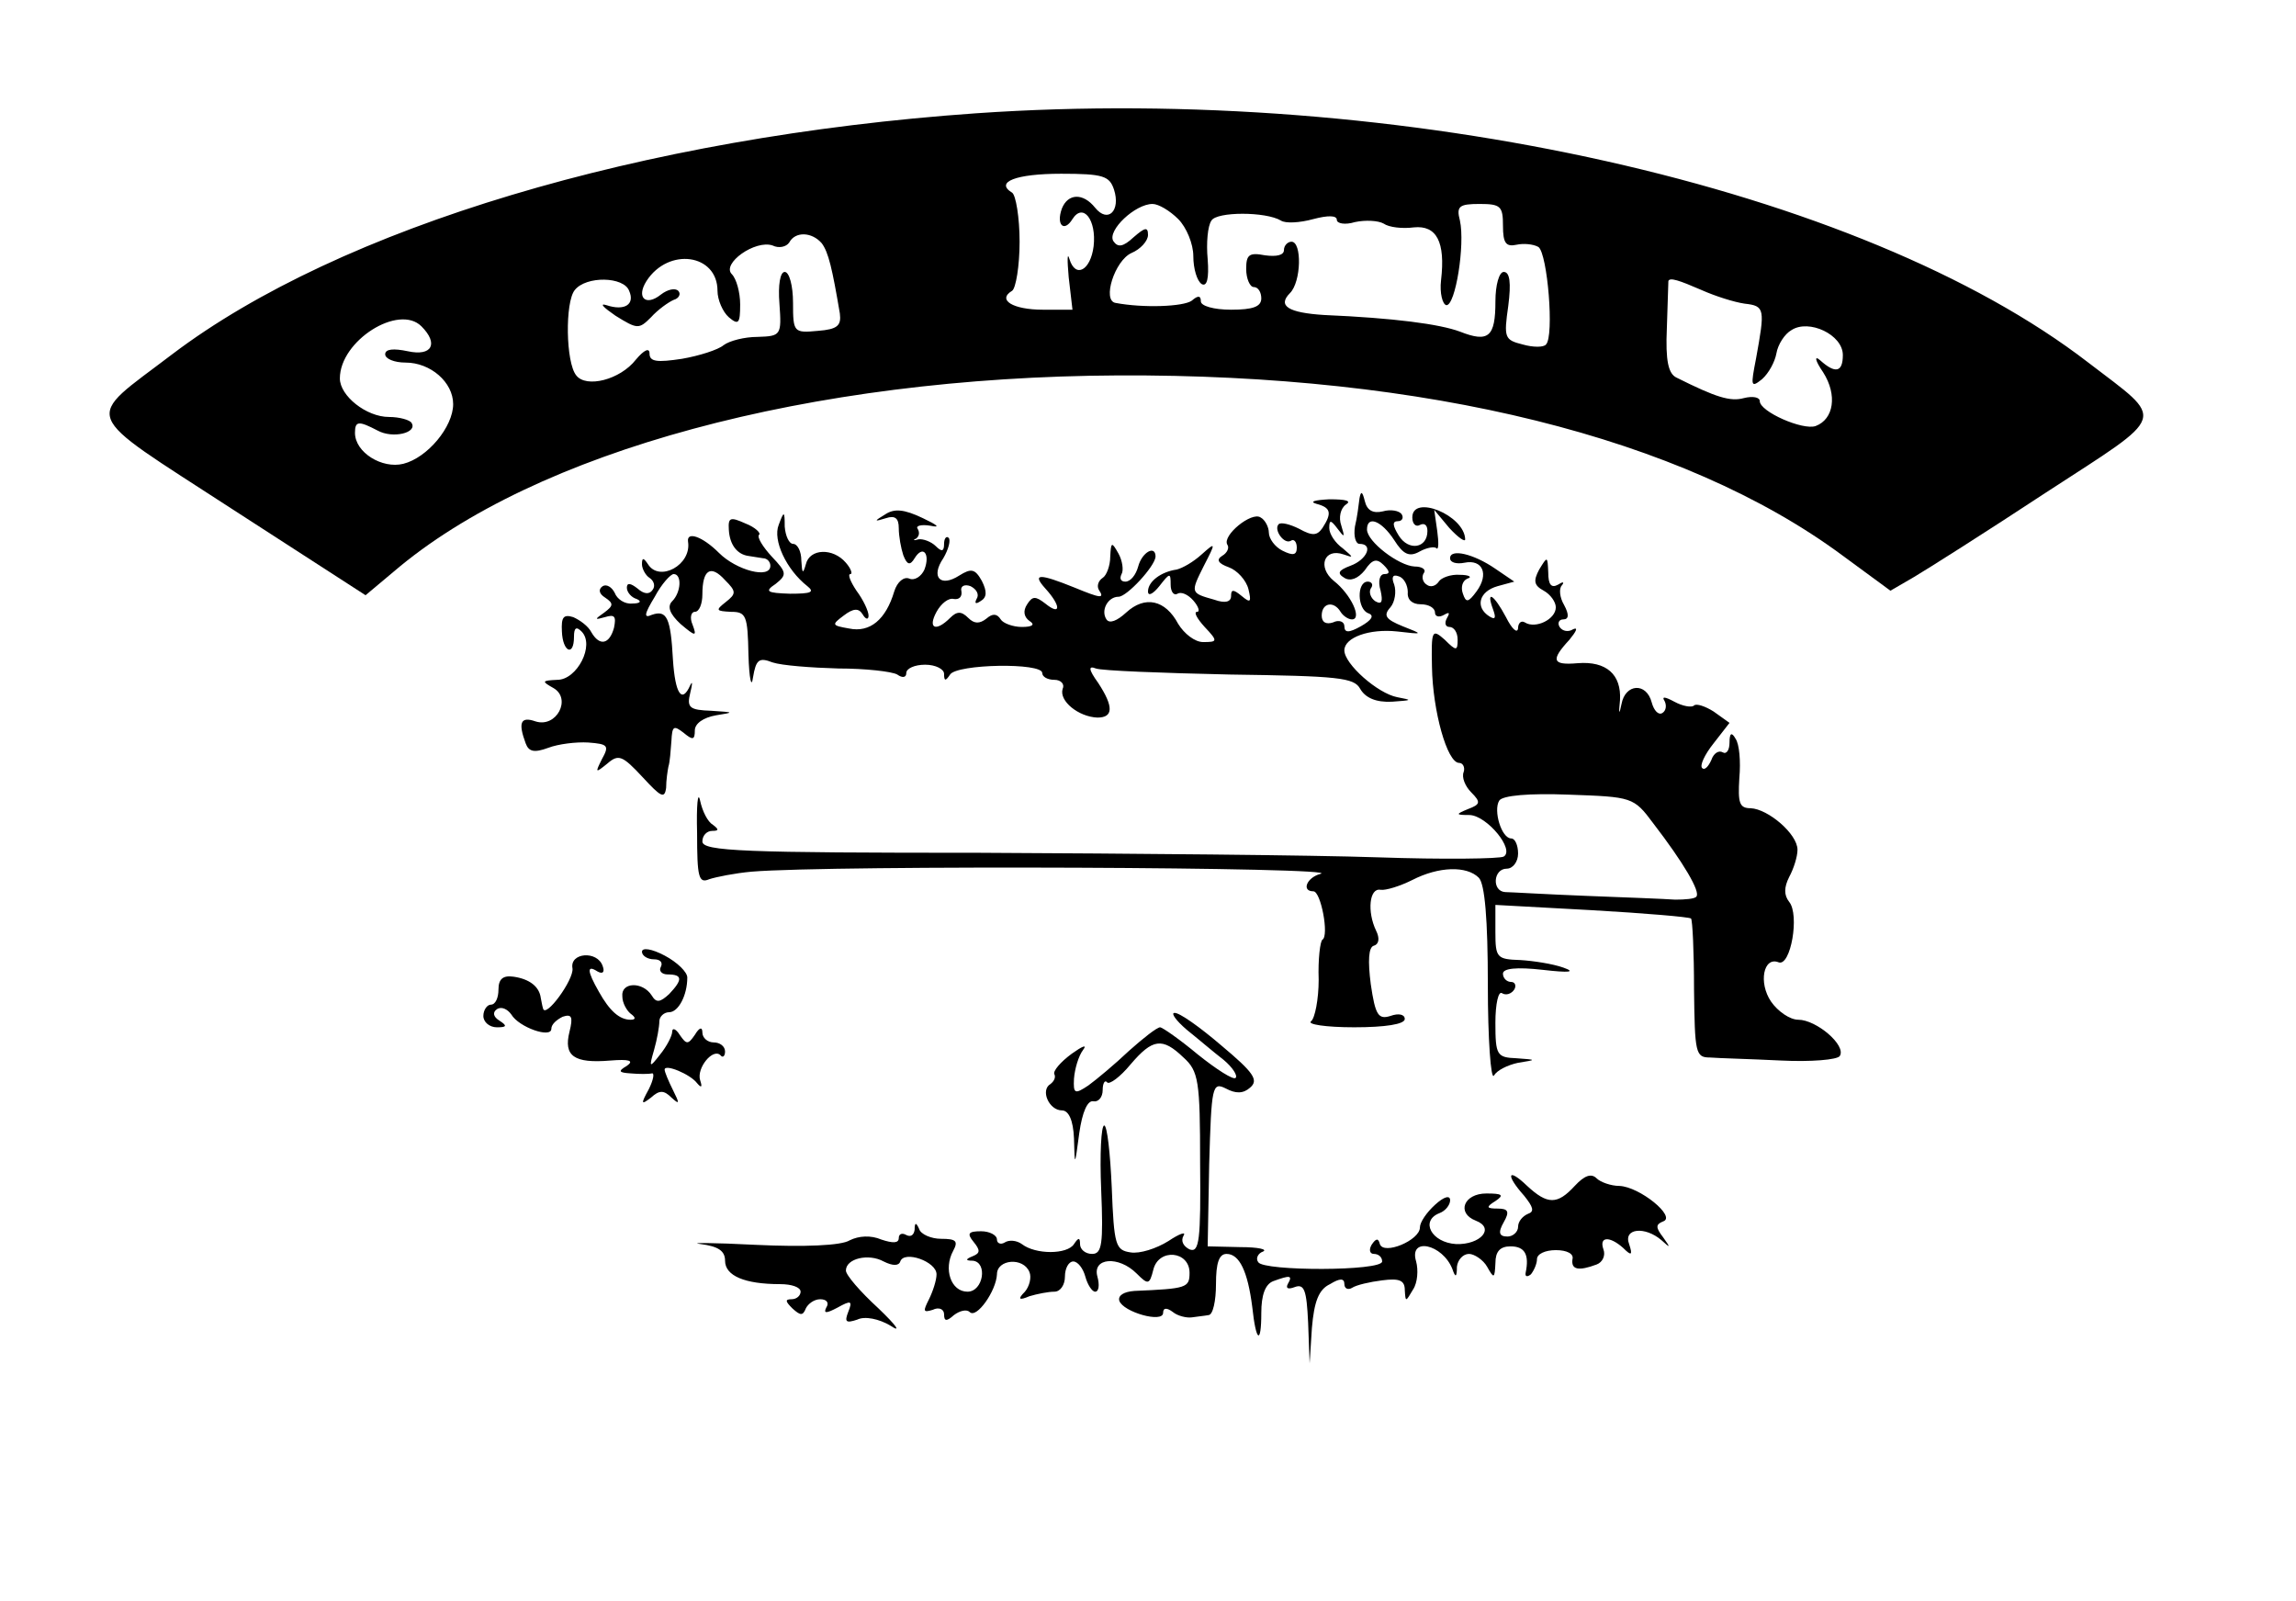 <?xml version="1.0" standalone="no"?>
<!DOCTYPE svg PUBLIC "-//W3C//DTD SVG 20010904//EN"
 "http://www.w3.org/TR/2001/REC-SVG-20010904/DTD/svg10.dtd">
<svg version="1.0" xmlns="http://www.w3.org/2000/svg"
 width="304pt" height="212pt" viewBox="0 0 304 212"
 preserveAspectRatio="xMidYMid meet">
<g transform="translate(0,212) scale(0.1,-0.1)"
fill="#000000" stroke="none">
<path d="M1292 1970 c-442 -31 -842 -151 -1064 -319 -118 -90 -125 -72 78
-204 l178 -115 37 31 c187 160 551 258 959 260 408 2 748 -82 959 -238 l64
-47 31 18 c17 10 96 60 175 112 163 106 159 93 56 172 -301 232 -910 369
-1473 330z m183 -101 c9 -28 -8 -45 -25 -24 -16 20 -36 19 -44 -1 -8 -22 3
-32 14 -14 14 22 32 -1 28 -36 -4 -32 -24 -43 -32 -17 -3 10 -3 -1 -1 -24 l5
-43 -39 0 c-40 0 -61 13 -41 25 5 3 10 33 10 65 0 32 -5 62 -10 65 -23 14 5
25 65 25 56 0 64 -3 70 -21z m85 -39 c11 -11 20 -33 20 -49 0 -17 5 -33 11
-37 7 -4 10 7 8 33 -2 21 0 44 5 51 7 12 72 12 92 0 6 -4 25 -3 43 2 19 5 31
5 31 -1 0 -5 11 -7 24 -3 14 3 31 2 38 -2 7 -5 25 -7 40 -5 30 3 42 -19 36
-70 -2 -17 2 -32 7 -33 12 -1 25 80 18 112 -5 19 -1 22 26 22 28 0 31 -3 31
-29 0 -23 4 -28 18 -25 9 2 22 1 29 -3 12 -9 21 -118 10 -129 -3 -4 -17 -4
-31 0 -24 6 -25 9 -19 51 4 31 2 45 -6 45 -6 0 -11 -17 -11 -39 0 -47 -9 -55
-47 -40 -27 10 -87 18 -180 22 -47 3 -62 12 -45 29 15 15 16 68 2 68 -5 0 -10
-5 -10 -11 0 -7 -10 -9 -25 -7 -21 4 -25 1 -25 -18 0 -13 5 -24 10 -24 6 0 10
-7 10 -15 0 -11 -11 -15 -40 -15 -23 0 -40 5 -40 11 0 8 -4 8 -12 1 -11 -8
-64 -10 -101 -3 -18 3 -1 56 21 66 12 5 22 16 22 24 0 11 -4 10 -19 -3 -14
-13 -21 -14 -27 -5 -8 14 29 49 52 49 8 0 23 -9 34 -20z m-472 -32 c9 -12 14
-34 24 -93 2 -16 -3 -21 -29 -23 -32 -3 -33 -2 -33 37 0 23 -5 41 -11 41 -6 0
-9 -17 -7 -42 3 -42 2 -43 -29 -44 -17 0 -37 -5 -45 -11 -7 -6 -32 -14 -55
-18 -33 -5 -43 -4 -43 7 0 8 -7 5 -18 -8 -21 -27 -66 -38 -79 -21 -14 17 -15
97 -2 113 15 19 65 18 72 -1 8 -18 -6 -27 -30 -19 -10 3 -4 -3 12 -14 29 -18
31 -18 47 -2 9 10 23 20 30 23 7 2 10 8 6 12 -4 4 -14 2 -23 -5 -20 -16 -33
-4 -19 18 29 45 94 36 94 -13 0 -12 7 -28 15 -35 13 -11 15 -8 15 17 0 16 -5
34 -11 40 -14 14 31 46 54 38 8 -4 18 -2 22 4 8 15 30 14 43 -1z m1165 -62
c18 -8 43 -16 57 -18 27 -3 27 -7 15 -73 -7 -36 -7 -39 8 -27 9 8 17 23 19 34
2 12 11 26 20 31 23 15 68 -6 68 -33 0 -23 -10 -25 -30 -7 -8 7 -7 0 4 -16 19
-30 14 -62 -10 -71 -17 -6 -74 19 -74 33 0 5 -9 7 -21 4 -18 -5 -37 1 -89 27
-11 5 -15 22 -13 66 1 33 2 60 2 62 2 5 14 1 44 -12z m-1695 -48 c23 -23 14
-40 -18 -33 -19 4 -30 3 -30 -4 0 -6 12 -11 27 -11 33 0 63 -26 63 -55 0 -30
-34 -71 -66 -79 -28 -7 -64 15 -64 41 0 16 5 16 30 3 20 -11 53 -3 45 10 -2 4
-16 8 -30 8 -30 0 -65 28 -65 51 0 50 78 99 108 69z"/>
<path d="M1800 1460 c-1 -8 -3 -25 -6 -37 -2 -13 1 -23 6 -23 19 0 10 -21 -12
-29 -16 -6 -18 -10 -8 -16 8 -5 18 -1 27 10 10 15 16 16 25 7 8 -8 9 -12 1
-12 -6 0 -9 -9 -5 -22 3 -14 2 -19 -7 -14 -6 4 -9 12 -6 17 4 5 1 9 -4 9 -15
0 -14 -37 1 -42 8 -3 4 -9 -10 -17 -16 -9 -22 -9 -22 0 0 6 -7 9 -15 5 -9 -3
-15 0 -15 9 0 17 16 20 25 5 3 -5 10 -10 15 -10 14 0 -1 33 -24 51 -22 18 -13
44 13 35 14 -5 13 -4 -1 8 -10 7 -18 19 -18 27 0 11 2 11 11 -1 9 -12 10 -12
5 4 -4 11 -1 23 6 28 8 5 0 7 -22 7 -19 -1 -27 -3 -17 -6 19 -5 21 -12 8 -32
-7 -10 -13 -11 -31 -1 -12 6 -24 9 -27 6 -7 -7 7 -27 16 -22 4 3 8 -1 8 -9 0
-10 -5 -11 -19 -4 -10 5 -18 16 -18 24 0 7 -5 17 -11 20 -12 8 -51 -24 -44
-36 3 -4 0 -11 -7 -15 -8 -5 -5 -10 9 -15 11 -4 23 -17 26 -29 4 -17 3 -19 -9
-9 -11 9 -14 9 -14 0 0 -8 -8 -10 -22 -5 -32 9 -32 9 -14 45 16 31 16 32 -3
15 -11 -10 -25 -18 -33 -20 -21 -3 -38 -16 -38 -29 0 -7 7 -3 15 7 14 18 15
18 15 2 0 -9 4 -15 9 -12 5 3 14 -1 21 -9 7 -8 9 -15 5 -15 -5 0 0 -9 10 -20
18 -19 17 -20 -2 -20 -11 0 -25 11 -33 24 -17 32 -44 38 -69 15 -12 -11 -22
-15 -26 -9 -8 12 2 30 16 30 11 0 48 40 49 53 0 16 -18 6 -23 -13 -3 -11 -10
-20 -17 -20 -6 0 -8 4 -5 10 3 5 1 18 -4 27 -9 16 -10 16 -11 -4 0 -12 -5 -25
-10 -28 -6 -4 -8 -11 -5 -16 8 -12 2 -11 -32 3 -47 19 -57 19 -39 -1 21 -23
21 -37 0 -20 -13 10 -17 10 -24 -1 -6 -9 -4 -17 3 -22 8 -5 4 -8 -10 -8 -12 0
-25 5 -28 10 -5 8 -11 8 -19 1 -9 -7 -16 -7 -24 1 -9 9 -15 9 -24 0 -19 -19
-30 -14 -18 8 6 11 16 19 23 17 7 -1 11 3 10 10 -2 7 4 10 12 7 8 -4 12 -11 8
-17 -3 -6 -1 -7 5 -3 9 5 9 13 2 27 -9 16 -14 17 -30 7 -25 -16 -38 -2 -21 23
7 12 10 24 7 27 -3 3 -6 -1 -6 -8 0 -10 -3 -11 -11 -3 -6 6 -17 10 -23 9 -6
-2 -8 -1 -3 1 4 3 5 8 2 13 -3 4 5 6 17 4 14 -3 9 1 -10 10 -25 12 -38 13 -50
5 -15 -9 -15 -10 1 -5 12 4 17 0 17 -13 0 -11 3 -27 6 -36 5 -13 9 -14 15 -4
11 18 21 6 13 -15 -4 -9 -13 -15 -20 -12 -7 3 -16 -4 -20 -17 -11 -37 -32 -55
-60 -49 -23 4 -23 5 -7 17 13 10 20 10 25 2 4 -7 8 -8 8 -2 0 6 -7 21 -16 33
-8 12 -12 22 -8 22 3 0 1 7 -6 15 -17 20 -48 19 -53 -2 -4 -14 -5 -12 -6 5 0
12 -5 22 -11 22 -5 0 -10 10 -11 23 0 21 -1 21 -8 2 -8 -20 10 -59 38 -81 10
-8 5 -10 -23 -10 -31 1 -34 3 -19 13 15 12 15 15 -5 36 -12 13 -20 26 -17 29
3 2 -5 10 -18 15 -20 9 -23 8 -22 -8 1 -20 11 -33 26 -35 5 -1 14 -2 19 -3 6
0 10 -5 10 -10 0 -18 -45 -6 -68 17 -22 22 -43 29 -41 15 5 -31 -38 -54 -53
-30 -6 9 -8 9 -8 0 0 -6 5 -15 10 -18 6 -4 8 -11 4 -16 -4 -6 -11 -6 -20 2 -9
7 -14 8 -14 1 0 -6 6 -13 13 -15 7 -3 5 -6 -6 -6 -10 -1 -20 6 -23 14 -4 8
-11 12 -16 9 -6 -4 -5 -10 3 -15 12 -8 11 -11 -1 -20 -13 -9 -13 -10 1 -6 13
4 15 1 12 -14 -6 -22 -19 -25 -30 -6 -4 8 -15 16 -24 20 -13 4 -16 0 -15 -19
1 -27 16 -34 16 -7 0 12 3 14 10 7 18 -18 -6 -64 -32 -64 -21 -1 -21 -2 -5
-11 24 -14 4 -53 -24 -44 -20 7 -23 -2 -13 -29 4 -11 11 -13 30 -6 13 5 37 8
53 7 26 -2 28 -4 18 -22 -9 -18 -9 -19 7 -6 15 13 20 11 47 -18 24 -26 29 -29
31 -14 0 10 2 23 3 28 2 6 3 21 4 34 1 20 3 21 16 11 12 -10 15 -10 15 3 0 9
11 17 28 20 25 4 24 4 -6 6 -29 1 -33 4 -28 24 3 12 3 16 0 10 -11 -25 -20
-12 -23 34 -3 55 -8 66 -28 59 -11 -5 -10 1 4 24 9 17 21 30 25 30 11 0 10
-24 -2 -36 -7 -7 -3 -17 11 -30 20 -17 22 -17 16 -1 -4 9 -2 17 3 17 6 0 10
11 10 23 0 33 11 40 30 19 15 -15 15 -18 1 -29 -14 -11 -13 -12 7 -13 20 0 22
-5 23 -57 1 -32 4 -45 6 -30 4 24 8 27 26 20 12 -4 51 -7 87 -8 36 0 71 -4 78
-8 7 -5 12 -4 12 2 0 6 11 11 25 11 14 0 25 -6 25 -12 0 -10 2 -10 8 -1 9 14
122 16 122 2 0 -5 7 -9 16 -9 9 0 14 -6 11 -12 -5 -16 21 -37 46 -38 21 0 22
14 1 46 -13 18 -13 23 -3 19 8 -3 87 -6 177 -8 144 -2 165 -4 173 -19 7 -12
21 -18 42 -17 27 2 28 2 7 6 -26 5 -70 44 -70 62 0 17 33 29 70 25 35 -4 35
-4 7 7 -22 9 -26 14 -16 25 6 7 8 21 5 30 -4 10 -2 14 6 11 7 -2 12 -12 12
-21 -1 -10 6 -16 17 -16 11 0 19 -5 19 -11 0 -5 5 -7 12 -3 7 4 8 3 4 -4 -4
-7 -2 -12 3 -12 6 0 11 -7 11 -17 0 -15 -2 -15 -17 0 -17 15 -18 13 -17 -36 1
-58 20 -127 36 -127 5 0 8 -6 6 -12 -3 -7 2 -19 10 -27 13 -13 12 -16 -4 -22
-17 -7 -17 -8 2 -8 23 -1 60 -46 45 -55 -5 -3 -80 -4 -167 -1 -88 3 -324 5
-526 6 -313 0 -368 2 -368 15 0 8 6 14 13 14 9 0 9 2 1 8 -7 4 -14 18 -17 32
-3 14 -5 -6 -4 -43 0 -58 2 -67 16 -61 9 3 34 8 56 10 106 9 794 6 753 -3 -18
-5 -25 -23 -9 -23 10 0 21 -59 12 -64 -3 -2 -6 -26 -5 -53 0 -26 -5 -51 -10
-55 -6 -4 19 -8 57 -8 41 0 67 4 67 11 0 6 -8 8 -19 4 -16 -5 -20 1 -26 42 -4
31 -3 49 4 51 7 2 8 10 3 20 -12 25 -9 57 6 54 7 -1 26 5 42 13 35 18 72 19
88 3 8 -8 12 -55 12 -142 0 -72 4 -126 8 -120 4 7 18 14 32 17 25 4 25 4 -2 6
-26 1 -28 4 -28 47 0 25 4 43 9 39 5 -3 12 -1 16 5 3 5 1 10 -4 10 -6 0 -11 5
-11 11 0 7 18 9 53 5 35 -4 44 -3 27 3 -14 5 -40 9 -57 10 -31 1 -33 3 -33 37
l0 36 128 -7 c70 -4 129 -9 131 -11 2 -2 4 -44 4 -94 1 -84 2 -90 21 -90 12
-1 54 -2 94 -4 40 -2 75 1 78 6 9 14 -31 48 -55 48 -11 0 -27 11 -36 24 -17
25 -10 60 10 52 16 -6 28 63 14 80 -7 9 -7 19 0 33 6 11 11 27 11 36 0 21 -39
54 -62 55 -15 0 -17 7 -15 40 2 22 0 45 -5 52 -5 9 -8 8 -8 -5 0 -10 -4 -16
-9 -13 -5 3 -12 -1 -15 -10 -4 -9 -9 -14 -12 -11 -4 3 3 18 15 33 l21 27 -21
15 c-11 7 -23 11 -26 8 -3 -3 -15 -1 -26 5 -13 7 -17 7 -13 1 3 -6 2 -13 -3
-16 -5 -3 -11 3 -14 14 -7 27 -35 25 -40 -2 -3 -15 -4 -14 -2 5 2 34 -18 52
-56 49 -34 -3 -36 4 -11 31 9 11 12 17 5 14 -6 -4 -14 -3 -18 3 -3 5 -1 10 5
10 7 0 8 6 1 19 -6 10 -7 22 -3 26 4 5 1 5 -5 1 -9 -5 -13 0 -13 16 -1 22 -1
22 -12 4 -8 -15 -7 -21 6 -28 9 -5 16 -15 16 -22 0 -16 -27 -29 -41 -20 -5 3
-9 -1 -9 -8 -1 -7 -8 -1 -16 15 -16 30 -27 37 -17 10 4 -11 3 -14 -5 -9 -19
12 -14 33 11 40 l22 6 -25 17 c-29 20 -60 27 -60 14 0 -6 9 -8 19 -6 24 5 33
-15 16 -38 -11 -15 -14 -15 -18 -3 -3 8 -1 17 6 20 7 2 2 5 -10 5 -12 1 -25
-4 -28 -9 -4 -6 -11 -8 -16 -4 -5 3 -7 10 -4 15 4 5 -2 9 -12 9 -21 1 -63 33
-63 49 0 19 19 12 36 -14 12 -19 20 -23 34 -15 9 5 20 7 22 4 3 -2 3 8 1 23
l-4 28 20 -24 c12 -13 21 -19 21 -15 -1 32 -70 60 -70 29 0 -9 5 -13 10 -10 6
3 10 0 10 -8 0 -23 -25 -27 -38 -6 -8 13 -9 19 -1 19 5 0 8 4 5 9 -3 5 -15 7
-25 4 -13 -3 -21 1 -24 14 -3 12 -5 14 -7 3z m389 -430 c40 -52 63 -91 57 -97
-2 -3 -15 -4 -28 -4 -13 1 -66 3 -118 5 -52 2 -101 5 -107 5 -18 1 -16 31 2
31 8 0 15 9 15 20 0 11 -4 20 -9 20 -13 0 -24 37 -16 50 4 7 40 10 92 8 84 -3
86 -3 112 -38z"/>
<path d="M850 860 c0 -5 7 -10 16 -10 8 0 12 -4 9 -10 -3 -5 1 -10 9 -10 20 0
20 -7 2 -26 -12 -11 -17 -12 -23 -2 -12 19 -41 18 -39 -1 0 -9 6 -19 11 -23 7
-5 7 -8 0 -8 -15 0 -28 12 -42 37 -16 28 -16 36 -2 27 7 -4 10 -1 7 7 -7 21
-44 18 -40 -3 2 -15 -36 -67 -39 -53 -1 3 -2 9 -3 14 -2 15 -15 25 -36 28 -14
2 -20 -3 -20 -17 0 -11 -4 -20 -10 -20 -5 0 -10 -7 -10 -15 0 -8 8 -15 18 -15
13 0 14 2 3 9 -8 5 -9 11 -3 15 6 4 14 0 19 -7 10 -17 53 -32 53 -19 0 6 7 12
15 16 12 4 14 0 9 -20 -8 -32 6 -42 54 -38 25 2 32 0 22 -7 -12 -7 -11 -9 5
-10 11 -1 24 -1 28 0 4 1 2 -9 -4 -21 -11 -20 -10 -21 3 -11 11 10 17 10 27 0
11 -10 11 -8 2 10 -6 12 -11 24 -11 27 0 8 34 -6 43 -18 6 -7 7 -5 4 4 -5 16
17 43 27 33 3 -4 6 -1 6 5 0 7 -7 12 -15 12 -8 0 -15 6 -15 13 0 8 -4 7 -10
-3 -9 -13 -11 -13 -20 0 -5 8 -10 10 -10 4 0 -5 -7 -19 -16 -30 -14 -18 -15
-18 -8 6 4 14 7 31 7 38 0 6 6 12 13 12 12 0 24 22 24 46 0 7 -13 20 -30 29
-17 9 -30 11 -30 5z"/>
<path d="M1571 757 c15 -12 36 -30 49 -40 12 -10 19 -21 16 -24 -3 -3 -25 11
-50 31 -24 20 -47 36 -50 36 -4 0 -22 -14 -41 -31 -19 -18 -43 -38 -54 -46
-18 -12 -20 -11 -19 9 1 13 6 30 12 38 6 8 -1 5 -15 -5 -15 -11 -25 -23 -23
-27 2 -4 0 -9 -5 -13 -14 -8 -2 -35 15 -35 9 0 15 -13 16 -37 1 -38 1 -38 7 7
4 28 11 44 19 42 6 -1 12 5 12 15 0 9 3 14 6 10 3 -3 17 7 31 24 29 34 42 36
70 9 20 -18 22 -31 22 -139 1 -103 -1 -120 -14 -115 -8 4 -12 11 -8 18 4 6 -5
3 -20 -7 -16 -10 -38 -17 -50 -15 -20 3 -22 9 -25 86 -2 45 -6 82 -10 82 -4 0
-6 -38 -4 -85 3 -72 1 -85 -12 -85 -9 0 -16 6 -16 13 0 9 -2 9 -8 0 -9 -14
-51 -14 -69 0 -7 5 -17 6 -23 2 -5 -3 -10 -1 -10 4 0 6 -10 11 -21 11 -17 0
-19 -3 -10 -14 9 -11 9 -15 -1 -19 -10 -4 -10 -6 0 -6 20 -2 14 -41 -7 -41
-22 0 -32 30 -19 54 7 13 4 16 -16 16 -13 0 -27 6 -29 13 -4 9 -6 9 -6 -1 -1
-7 -5 -10 -11 -7 -5 3 -10 2 -10 -4 0 -7 -8 -7 -23 -2 -14 6 -30 5 -42 -1 -11
-7 -60 -9 -124 -6 -58 3 -91 3 -73 1 23 -3 32 -9 32 -22 0 -20 26 -31 73 -31
15 0 27 -4 27 -10 0 -5 -5 -10 -12 -10 -9 0 -8 -3 1 -12 11 -10 14 -10 18 0 3
6 11 12 19 12 9 0 12 -5 8 -11 -4 -8 0 -8 15 0 18 10 20 9 14 -6 -5 -13 -3
-15 12 -10 10 5 29 1 44 -8 15 -10 8 0 -16 23 -24 22 -43 44 -43 50 0 16 30
23 50 12 12 -6 20 -6 22 0 5 15 48 0 48 -17 0 -8 -5 -23 -10 -33 -8 -16 -8
-18 5 -14 8 4 15 1 15 -6 0 -9 3 -10 13 -1 8 6 17 8 21 4 9 -9 35 28 36 50 0
20 35 23 43 3 3 -7 0 -19 -6 -26 -10 -10 -8 -12 6 -6 10 3 25 6 33 6 8 0 14 9
14 20 0 11 5 20 11 20 6 0 13 -9 16 -20 3 -11 9 -20 13 -20 5 0 6 9 3 20 -7
25 28 28 52 4 15 -15 17 -15 22 5 7 29 48 25 48 -4 0 -20 -4 -21 -73 -24 -14
-1 -22 -6 -20 -13 5 -15 58 -30 58 -16 0 7 5 7 13 1 6 -5 18 -8 25 -7 6 1 17
2 22 3 6 0 10 19 10 41 0 28 4 40 14 40 17 0 28 -23 34 -70 5 -47 12 -51 12
-8 0 23 5 38 16 42 22 8 26 8 19 -4 -3 -6 1 -7 9 -4 13 5 16 -4 18 -47 l2 -54
3 47 c3 35 9 51 24 58 13 8 19 8 19 0 0 -6 5 -8 10 -5 6 4 24 8 40 10 23 3 30
0 30 -13 1 -16 1 -16 11 1 6 9 7 26 4 37 -10 33 35 23 48 -10 4 -12 6 -11 6 3
1 9 8 17 16 17 7 0 19 -8 24 -17 9 -16 10 -16 11 5 0 15 6 22 20 22 19 0 25
-11 20 -35 -1 -5 2 -6 7 -2 4 5 8 14 8 20 0 7 11 12 25 12 15 0 24 -5 22 -12
-2 -14 8 -16 32 -7 8 3 12 12 9 20 -6 17 8 18 26 2 11 -11 13 -10 8 5 -8 21
21 24 43 5 12 -11 12 -10 2 4 -10 13 -10 17 0 21 18 6 -31 46 -58 47 -11 0
-25 5 -30 10 -7 7 -16 4 -29 -10 -23 -25 -36 -25 -63 0 -26 25 -29 15 -4 -13
12 -15 14 -21 5 -24 -7 -3 -13 -10 -13 -17 0 -7 -7 -13 -14 -13 -11 0 -13 5
-5 19 8 14 6 18 -8 18 -15 0 -16 2 -3 10 12 8 9 10 -12 10 -30 0 -40 -26 -14
-36 26 -10 6 -32 -26 -31 -33 2 -48 31 -22 41 8 3 14 11 14 17 0 7 -8 5 -20
-6 -11 -10 -20 -23 -20 -30 0 -17 -48 -37 -53 -22 -2 8 -5 8 -11 -1 -4 -7 -2
-12 3 -12 6 0 11 -4 11 -10 0 -13 -157 -13 -164 -1 -4 5 0 12 6 14 7 3 -6 6
-30 6 l-43 1 2 109 c3 103 4 109 22 100 13 -7 23 -7 32 1 12 10 5 20 -38 56
-28 24 -56 44 -62 43 -5 0 2 -10 16 -22z"/>
</g>
</svg>
